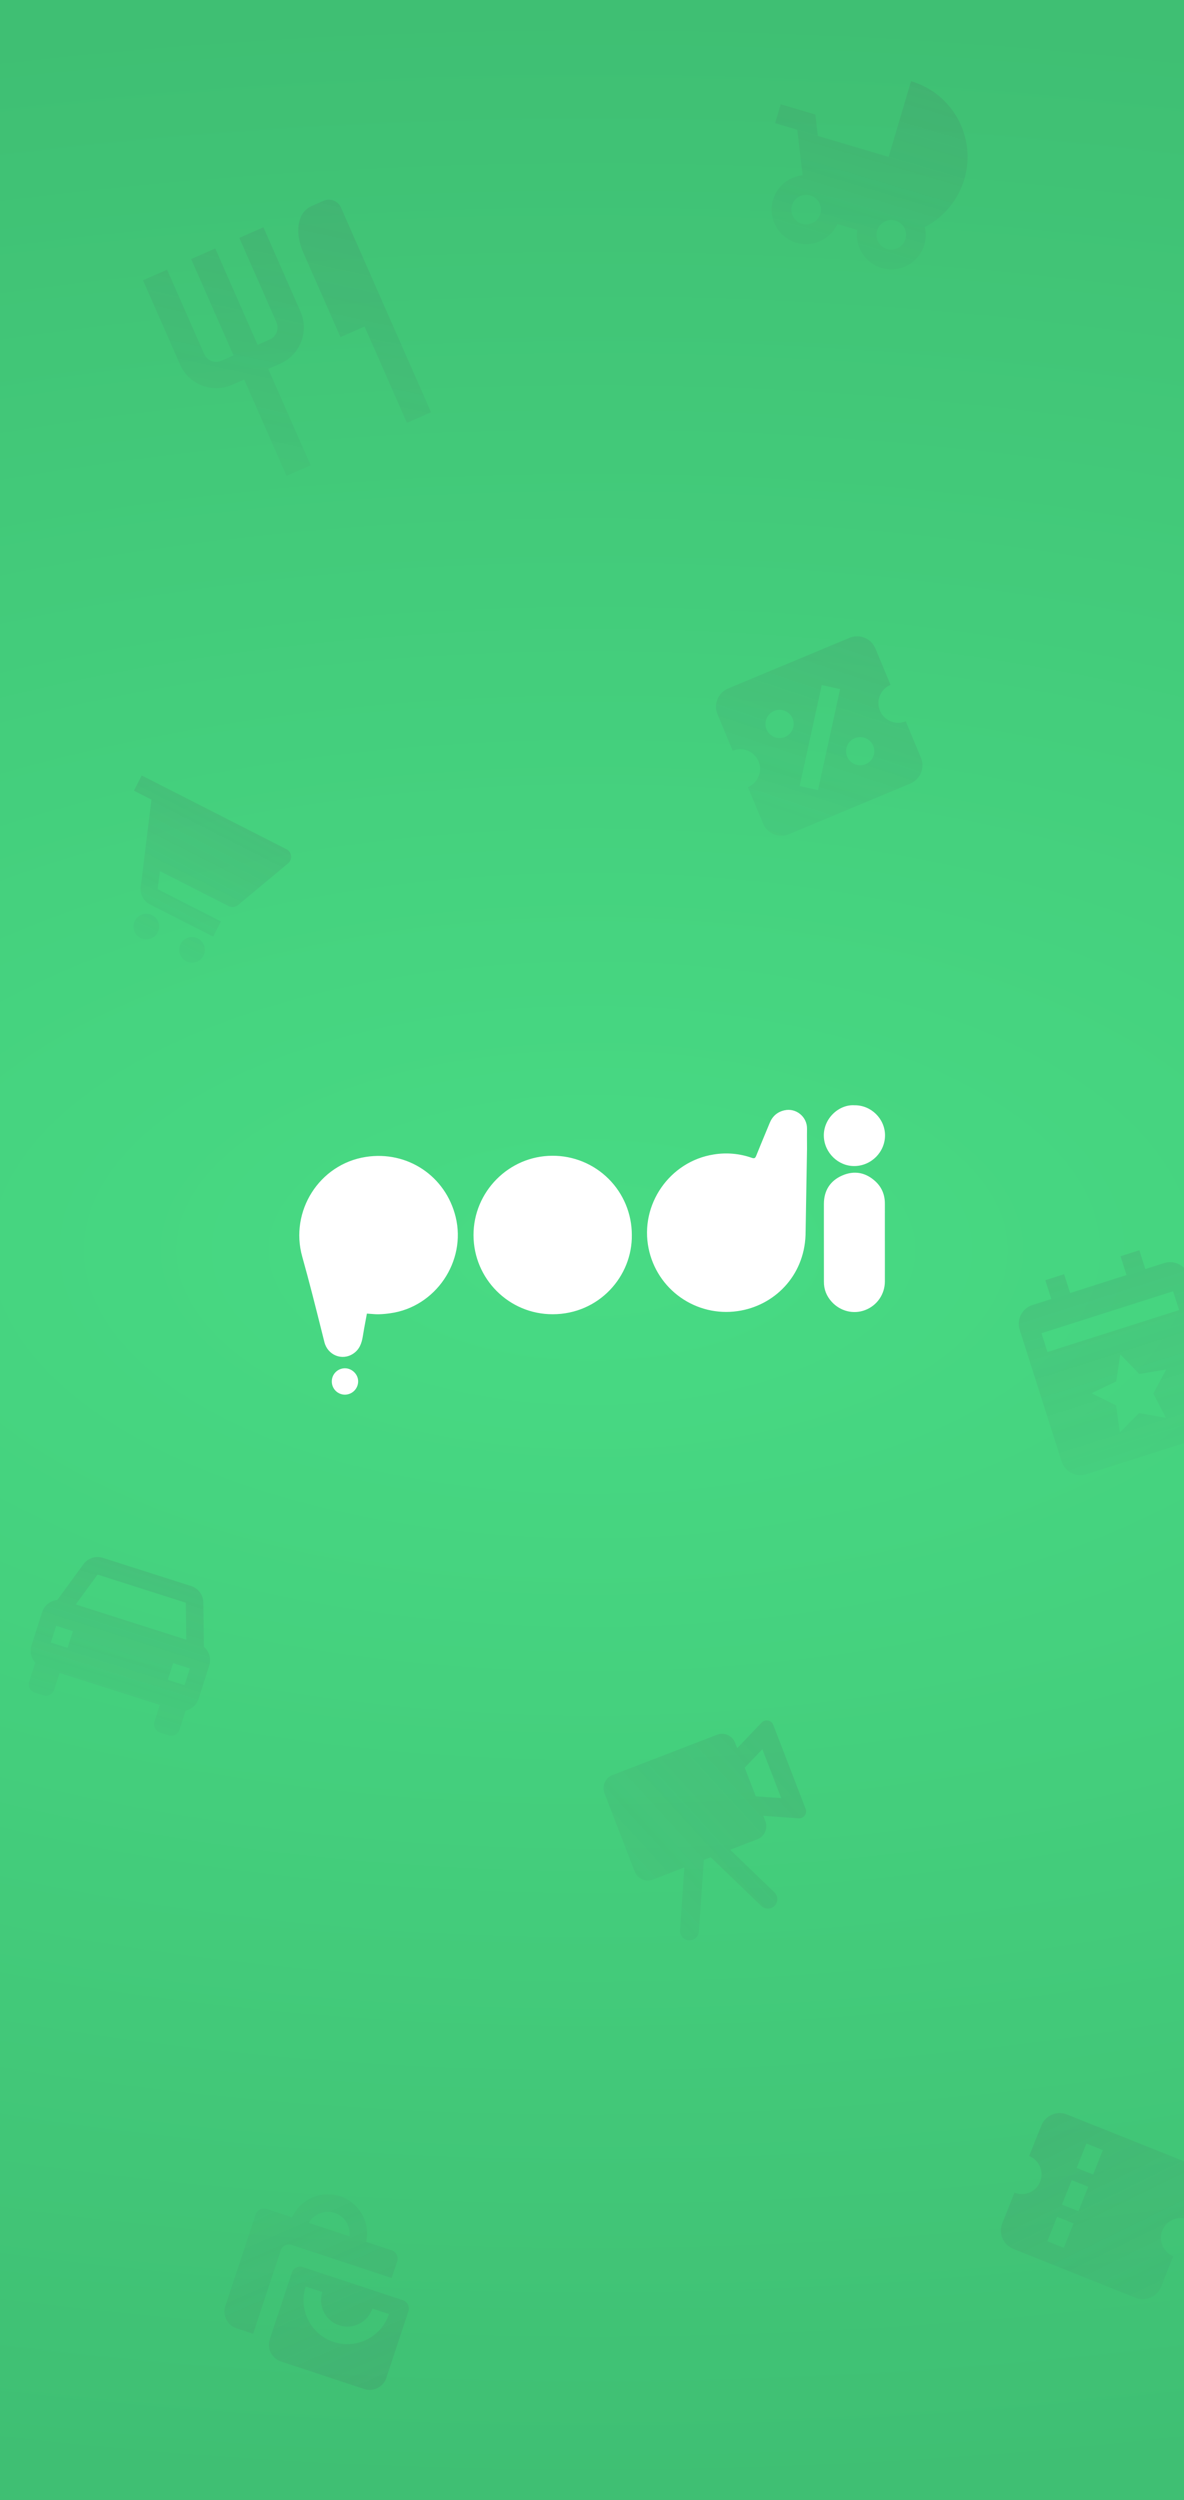 <svg width="360" height="760" viewBox="0 0 360 760" fill="none" xmlns="http://www.w3.org/2000/svg">
	<rect x="0" y="0" width="360" height="760" fill="#808080" stroke="none"/>
	<defs>
		<radialGradient id="paint0_radial" cx="0" cy="0" r="1" gradientUnits="userSpaceOnUse" gradientTransform="translate(180 380) rotate(90) scale(380 383.76)">
			<stop stop-color="#48DB84" />
			<stop offset="1" stop-color="#3FBF73" />
		</radialGradient>
		<radialGradient id="paint1_radial" cx="0" cy="0" r="1" gradientUnits="userSpaceOnUse" gradientTransform="translate(180 380) rotate(90) scale(380 810.16)">
			<stop stop-color="#48DB84" />
			<stop offset="1" stop-color="#3FBF73" />
		</radialGradient>
		<linearGradient id="paint2_linear" x1="98" y1="59.333" x2="78" y2="151.333" gradientUnits="userSpaceOnUse">
			<stop stop-color="#4B4E5C" />
			<stop offset="1" stop-color="#4B4E5C" stop-opacity="0.32" />
		</linearGradient>
		<linearGradient id="paint3_linear" x1="44.701" y1="477.891" x2="30.918" y2="521.078" gradientUnits="userSpaceOnUse">
			<stop stop-color="#4B4E5C" />
			<stop offset="1" stop-color="#4B4E5C" stop-opacity="0.32" />
		</linearGradient>
		<linearGradient id="paint4_linear" x1="259.571" y1="196.286" x2="239.571" y2="256.286" gradientUnits="userSpaceOnUse">
			<stop stop-color="#4B4E5C" />
			<stop offset="1" stop-color="#4B4E5C" stop-opacity="0.4" />
		</linearGradient>
		<linearGradient id="paint5_linear" x1="66.249" y1="247.549" x2="46.19" y2="286.935" gradientUnits="userSpaceOnUse">
			<stop stop-color="#4B4E5C" />
			<stop offset="1" stop-color="#4B4E5C" stop-opacity="0.32" />
		</linearGradient>
		<linearGradient id="paint6_linear" x1="242.5" y1="540" x2="194.5" y2="584" gradientUnits="userSpaceOnUse">
			<stop stop-color="#4B4E5C" />
			<stop offset="1" stop-color="#4B4E5C" stop-opacity="0.4" />
		</linearGradient>
		<linearGradient id="paint7_linear" x1="271.258" y1="22.974" x2="255.074" y2="77.629" gradientUnits="userSpaceOnUse">
			<stop stop-color="#4B4E5C" />
			<stop offset="1" stop-color="#4B4E5C" stop-opacity="0.32" />
		</linearGradient>
		<linearGradient id="paint8_linear" x1="320" y1="641" x2="349.5" y2="701" gradientUnits="userSpaceOnUse">
			<stop stop-color="#4B4E5C" />
			<stop offset="1" stop-color="#4B4E5C" stop-opacity="0.4" />
		</linearGradient>
		<linearGradient id="paint9_linear" x1="332.123" y1="384.644" x2="350.335" y2="441.813" gradientUnits="userSpaceOnUse">
			<stop stop-color="#4B4E5C" />
			<stop offset="1" stop-color="#4B4E5C" stop-opacity="0.32" />
		</linearGradient>
		<linearGradient id="paint10_linear" x1="86.858" y1="664.5" x2="113.358" y2="725" gradientUnits="userSpaceOnUse">
			<stop stop-color="#4B4E5C" stop-opacity="0.32" />
			<stop offset="1" stop-color="#4B4E5C" />
		</linearGradient>
		<linearGradient id="paint11_linear" x1="86.858" y1="664.5" x2="113.358" y2="725" gradientUnits="userSpaceOnUse">
			<stop stop-color="#4B4E5C" stop-opacity="0.32" />
			<stop offset="1" stop-color="#4B4E5C" />
		</linearGradient>
		<clipPath id="clip0">
			<rect width="360" height="760" fill="white" />
		</clipPath>
		<clipPath id="clip1">
			<rect width="760" height="760" fill="white" transform="translate(-200)" />
		</clipPath>
		<clipPath id="clip2">
			<rect width="96" height="96" fill="white" transform="translate(24 80.673) rotate(-23.756)" />
		</clipPath>
		<clipPath id="clip3">
			<rect width="64" height="64" fill="white" transform="translate(17.459 458) rotate(17.701)" />
		</clipPath>
		<clipPath id="clip4">
			<rect width="64" height="64" fill="white" transform="translate(207 206.652) rotate(-22.655)" />
		</clipPath>
		<clipPath id="clip5">
			<rect width="64" height="64" fill="white" transform="translate(42.045 224) rotate(26.99)" />
		</clipPath>
		<clipPath id="clip6">
			<rect width="68.128" height="68.128" fill="white" transform="translate(174 537.512) rotate(-21.088)" />
		</clipPath>
		<clipPath id="clip7">
			<rect width="64" height="64" fill="white" transform="translate(316.764 629) rotate(21.797)" />
		</clipPath>
		<clipPath id="clip8">
			<rect width="72" height="72" fill="white" transform="translate(296 389.854) rotate(-17.67)" />
		</clipPath>
		<clipPath id="clip9">
			<rect width="64" height="64" fill="white" transform="translate(78.106 653) rotate(18.31)" />
		</clipPath>
		<clipPath id="clip10">
			<rect width="178.095" height="88" fill="white" transform="translate(91 336)" />
		</clipPath>
	</defs>
	<g clip-path="url(#clip0)">
		<rect width="360" height="760" fill="url(#paint0_radial)" />
		<g clip-path="url(#clip1)">
			<rect x="-200" width="760" height="760" fill="url(#paint1_radial)" />
			<g style="mix-blend-mode:multiply" opacity="0.12" clip-path="url(#clip2)">
				<path d="M94.45 141.442L81.559 112.153L85.22 110.542C91.275 107.877 94.034 100.78 91.369 94.725L80.089 69.097L72.767 72.32L84.047 97.947C84.936 99.968 84.018 102.33 81.997 103.22L78.336 104.831L65.445 75.542L58.123 78.765L71.014 108.054L67.353 109.665C65.332 110.555 62.97 109.636 62.08 107.615L50.801 81.988L43.478 85.211L54.758 110.838C57.423 116.894 64.52 119.653 70.576 116.987L74.237 115.376L87.127 144.665L94.45 141.442ZM131.06 125.328L103.667 63.09C102.776 61.065 100.419 60.149 98.395 61.04L94.734 62.651C90.49 64.519 89.445 70.495 92.246 76.857L103.525 102.485L110.847 99.262L123.738 128.551L131.06 125.328Z" fill="url(#paint2_linear)" />
			</g>
			<g style="mix-blend-mode:multiply" opacity="0.12" clip-path="url(#clip3)">
				<path fill-rule="evenodd" clip-rule="evenodd" d="M61.822 487.185L61.995 500.64C63.582 501.992 64.293 504.211 63.619 506.323L60.376 516.484C59.777 518.362 58.234 519.652 56.438 520.051L54.592 525.835C54.144 527.24 52.646 528.013 51.241 527.565L48.701 526.754C47.296 526.306 46.523 524.808 46.971 523.403L48.593 518.322L18.108 508.592L16.486 513.673C16.038 515.078 14.54 515.851 13.135 515.403L10.594 514.592C9.19 514.143 8.416 512.645 8.865 511.241L10.711 505.456C9.478 504.091 8.969 502.143 9.568 500.268L12.811 490.106C13.485 487.995 15.35 486.598 17.424 486.414L25.363 475.546C26.716 473.691 29.098 472.911 31.291 473.611L58.112 482.171C60.305 482.871 61.794 484.886 61.822 487.185ZM20.54 500.971L20.54 500.971L22.162 495.89L17.081 494.269L17.081 494.269L17.081 494.269L15.459 499.349L20.54 500.971L20.54 500.971ZM29.669 478.692L29.669 478.692L56.493 487.253L56.639 498.496L56.636 498.495L56.636 498.496L54.619 497.852L25.054 488.416L23.037 487.772L29.669 478.692L29.669 478.692ZM56.106 512.322L56.106 512.322L51.025 510.701L52.647 505.62L52.647 505.62L52.647 505.62L57.727 507.241L56.106 512.322L56.106 512.322Z" fill="url(#paint3_linear)" />
			</g>
			<g style="mix-blend-mode:multiply" opacity="0.12" clip-path="url(#clip4)">
				<path fill-rule="evenodd" clip-rule="evenodd" d="M221.391 209.314C218.333 210.591 216.888 214.104 218.165 217.162L222.787 228.236C225.845 226.96 229.359 228.404 230.635 231.462C231.912 234.52 230.467 238.034 227.409 239.311L232.032 250.385C233.308 253.443 236.822 254.887 239.88 253.61L276.793 238.203C279.851 236.927 281.296 233.413 280.019 230.355L275.397 219.281C272.339 220.557 268.825 219.113 267.549 216.055C266.272 212.997 267.717 209.483 270.775 208.207L266.152 197.133C264.876 194.075 261.362 192.63 258.304 193.907L221.391 209.314ZM249.858 208.268L255.441 209.49L248.721 240.195L243.138 238.973L249.858 208.268ZM241.221 221.003C240.715 223.316 238.43 224.78 236.117 224.274C233.805 223.768 232.341 221.483 232.847 219.171C233.353 216.858 235.638 215.394 237.95 215.9C240.263 216.406 241.727 218.691 241.221 221.003ZM265.732 229.293C265.226 231.605 262.941 233.069 260.629 232.563C258.316 232.057 256.852 229.772 257.358 227.46C257.864 225.148 260.149 223.683 262.461 224.189C264.774 224.695 266.238 226.98 265.732 229.293Z" fill="url(#paint4_linear)" />
			</g>
			<g style="mix-blend-mode:multiply" opacity="0.12" clip-path="url(#clip5)">
				<path fill-rule="evenodd" clip-rule="evenodd" d="M87.1 258.169L50.031 239.289L47.714 238.109L43.081 235.75L40.721 240.383L45.354 242.743L46.049 243.097L42.781 269.685C42.512 271.847 43.639 273.965 45.581 274.954L64.81 284.747L67.17 280.114L47.941 270.32L48.614 264.827L69.53 275.48C70.457 275.952 71.576 275.828 72.374 275.16L87.584 262.483C88.257 261.924 88.6 261.066 88.503 260.197C88.404 259.326 87.878 258.565 87.1 258.169ZM42.714 285.165C44.633 286.142 46.982 285.379 47.959 283.459C48.937 281.54 48.173 279.192 46.254 278.214C44.335 277.237 41.986 278 41.009 279.92C40.032 281.839 40.795 284.187 42.714 285.165ZM61.86 290.539C60.883 292.458 58.534 293.222 56.615 292.244C54.696 291.267 53.932 288.919 54.91 286.999C55.887 285.08 58.236 284.317 60.155 285.294C62.074 286.272 62.838 288.62 61.86 290.539Z" fill="url(#paint5_linear)" />
			</g>
			<g style="mix-blend-mode:multiply" opacity="0.12" clip-path="url(#clip6)">
				<path fill-rule="evenodd" clip-rule="evenodd" d="M183.789 545.146C182.943 542.952 184.036 540.488 186.23 539.642L218.013 527.385C220.207 526.539 222.671 527.632 223.518 529.826L224.148 531.462L231.586 523.682C232.664 522.554 234.55 522.931 235.111 524.387L244.953 549.91C245.515 551.366 244.371 552.911 242.814 552.799L232.079 552.027L232.71 553.663C233.556 555.857 232.463 558.322 230.269 559.168L222.017 562.35L235.468 575.3C236.612 576.401 236.647 578.22 235.546 579.364C234.445 580.507 232.625 580.542 231.482 579.441L216.099 564.632L213.993 565.444L212.503 587.227C212.395 588.811 211.023 590.007 209.44 589.898C207.856 589.79 206.66 588.418 206.768 586.835L208.075 567.726L198.486 571.424C196.292 572.27 193.828 571.177 192.981 568.983L183.789 545.146ZM229.793 546.1L237.538 546.657L231.8 531.777L226.434 537.39L229.793 546.1Z" fill="url(#paint6_linear)" />
			</g>
			<g style="mix-blend-mode:multiply" opacity="0.12">
				<path d="M290.309 60.77C290.683 60.193 291.047 59.609 291.367 59.003C291.39 58.956 291.406 58.911 291.432 58.866C291.573 58.601 291.685 58.318 291.816 58.047C292.021 57.617 292.241 57.193 292.418 56.752C292.715 56.026 292.981 55.276 293.209 54.505C295.09 48.15 294.217 41.634 291.288 36.236C288.355 30.841 283.365 26.56 277.011 24.678L270.196 47.69L248.671 41.316L247.907 34.833L237.382 31.716L235.678 37.469L242.412 39.463L244.037 53.291C239.933 53.719 236.285 56.553 235.043 60.747C233.399 66.298 236.578 72.152 242.129 73.796C247.189 75.294 252.461 72.76 254.606 68.104L260.652 69.894C259.917 74.967 262.958 79.963 268.018 81.462C273.57 83.106 279.423 79.927 281.067 74.375C281.604 72.563 281.58 70.732 281.176 69.01C281.332 68.928 281.498 68.865 281.654 68.779C282.997 68.048 284.28 67.182 285.473 66.206C286.668 65.214 287.77 64.114 288.748 62.924C288.825 62.831 288.887 62.727 288.962 62.633L288.965 62.634C288.994 62.599 289.015 62.561 289.044 62.526C289.484 61.968 289.903 61.401 290.289 60.805C290.295 60.794 290.301 60.784 290.309 60.77ZM243.833 68.043C241.454 67.338 240.091 64.829 240.796 62.45C241.5 60.071 244.009 58.709 246.388 59.413C248.767 60.117 250.13 62.627 249.425 65.005C248.721 67.384 246.212 68.747 243.833 68.043ZM269.722 75.709C267.343 75.004 265.98 72.495 266.685 70.116C267.389 67.737 269.898 66.375 272.277 67.079C274.656 67.784 276.019 70.293 275.314 72.672C274.61 75.05 272.101 76.413 269.722 75.709Z" fill="url(#paint7_linear)" />
			</g>
			<g style="mix-blend-mode:multiply" opacity="0.12" clip-path="url(#clip7)">
				<path fill-rule="evenodd" clip-rule="evenodd" d="M324.43 642.835C321.353 641.605 317.861 643.102 316.631 646.179L312.918 655.464C315.994 656.694 317.491 660.186 316.261 663.263C315.03 666.339 311.539 667.836 308.462 666.606L304.749 675.891C303.518 678.968 305.015 682.459 308.092 683.69L345.232 698.542C348.309 699.773 351.801 698.276 353.031 695.199L356.744 685.914C353.667 684.684 352.171 681.192 353.401 678.115C354.631 675.038 358.123 673.542 361.2 674.772L364.913 665.487C366.144 662.41 364.647 658.919 361.57 657.688L324.43 642.835ZM326.424 675.943L321.41 673.938L318.44 681.366L323.454 683.371L326.424 675.943ZM325.866 662.796L330.88 664.801L327.909 672.229L322.895 670.224L325.866 662.796ZM335.336 653.659L330.322 651.654L327.351 659.082L332.365 661.087L335.336 653.659Z" fill="url(#paint8_linear)" />
			</g>
			<g style="mix-blend-mode:multiply" opacity="0.12" clip-path="url(#clip8)">
				<path d="M353.953 383.987L348.236 385.808L346.415 380.091L340.698 381.912L342.519 387.629L325.369 393.093L323.547 387.376L317.83 389.197L319.652 394.914L313.935 396.735C310.782 397.74 309.035 401.12 310.039 404.273L322.787 444.292C323.792 447.445 327.172 449.192 330.325 448.188L370.344 435.439C373.497 434.435 375.244 431.054 374.24 427.901L361.491 387.883C360.487 384.73 357.106 382.983 353.953 383.987ZM354.497 431.042L346.324 429.59L340.497 435.502L339.35 427.278L331.927 423.566L339.392 419.935L340.635 411.73L346.395 417.704L354.584 416.348L350.679 423.672L354.497 431.042ZM358.506 398.279L318.488 411.028L316.666 405.311L356.685 392.562L358.506 398.279Z" fill="url(#paint9_linear)" />
			</g>
			<g style="mix-blend-mode:multiply" opacity="0.12" clip-path="url(#clip9)">
				<path fill-rule="evenodd" clip-rule="evenodd" d="M76.964 709.502L71.901 707.827C69.106 706.902 67.588 703.883 68.513 701.088L77.728 673.239C78.192 671.839 79.698 671.082 81.098 671.546L88.822 674.102C91.34 668.632 97.588 665.767 103.436 667.702C109.284 669.637 112.591 675.664 111.349 681.556L119.073 684.112C120.473 684.575 121.23 686.081 120.767 687.481L119.091 692.545L88.711 682.492C87.311 682.028 85.805 682.785 85.342 684.185L76.964 709.502ZM106.288 679.881C106.656 676.801 104.817 673.777 101.761 672.765C98.705 671.754 95.425 673.084 93.883 675.776L106.288 679.881Z" fill="url(#paint10_linear)" />
				<path fill-rule="evenodd" clip-rule="evenodd" d="M92.099 689.23L122.479 699.283C123.879 699.747 124.636 701.253 124.173 702.653L117.471 722.906C116.546 725.701 113.527 727.219 110.732 726.294L85.415 717.916C82.621 716.991 81.103 713.972 82.028 711.178L88.73 690.924C89.193 689.524 90.699 688.767 92.099 689.23ZM92.955 695.131C90.646 702.111 94.445 709.669 101.425 711.978C108.405 714.288 115.962 710.489 118.272 703.509L113.209 701.833C111.823 706.021 107.288 708.301 103.1 706.915C98.913 705.529 96.633 700.994 98.019 696.807L92.955 695.131Z" fill="url(#paint11_linear)" />
			</g>
		</g>
		<g clip-path="url(#clip10)">
			<path fill-rule="evenodd" clip-rule="evenodd" d="M259.8 336.015C264.84 335.946 269.068 340.1 269.095 345.122C269.112 350.207 264.965 354.414 259.849 354.495C254.873 354.575 250.67 350.447 250.491 345.483C250.296 340.048 255.095 335.707 259.8 336.015ZM244.93 375.465C244.485 388.036 235.298 397.053 224.226 398.601C218.149 399.474 211.968 397.991 206.947 394.455C201.927 390.918 198.446 385.595 197.217 379.575C194.468 366.27 203.583 353.078 217.016 350.973C220.9 350.338 224.883 350.69 228.596 351.997C229.337 352.256 229.629 352.113 229.917 351.393C230.798 349.192 231.707 347.002 232.615 344.812C233.084 343.681 233.553 342.55 234.019 341.417C234.872 339.344 236.353 338.014 238.569 337.538C242.097 336.771 245.442 339.562 245.377 343.171C245.352 344.535 245.36 345.899 245.368 347.263C245.373 347.945 245.377 348.627 245.377 349.308L244.93 375.465ZM192.109 375.404C192.308 387.999 182.14 399.522 168.072 399.547C154.736 399.577 144.008 388.767 143.974 375.524C143.941 362.281 154.759 351.386 167.952 351.366C171.118 351.349 174.255 351.959 177.185 353.159C180.114 354.36 182.777 356.127 185.022 358.361C187.267 360.595 189.048 363.25 190.265 366.175C191.481 369.1 192.108 372.236 192.109 375.404ZM250.505 373.75C250.507 375.044 250.508 376.338 250.508 377.63L250.515 389.389V389.601C250.476 391.974 251.308 394.029 252.886 395.766C255.509 398.655 259.52 399.631 263.042 398.282C264.805 397.618 266.325 396.432 267.397 394.881C268.47 393.331 269.045 391.49 269.046 389.605C269.062 387.228 269.057 384.852 269.051 382.476V382.471V382.471V382.47C269.049 381.282 269.046 380.093 269.046 378.905C269.046 377.458 269.045 376.01 269.044 374.563V374.563V374.562C269.042 371.667 269.039 368.771 269.046 365.875C269.051 363.266 268.136 361.011 266.264 359.237C263.308 356.436 259.778 355.754 256.086 357.365C252.446 358.952 250.523 361.92 250.508 365.978C250.499 368.568 250.502 371.16 250.505 373.75ZM111.169 401.439L111.169 401.44C110.864 403.06 110.564 404.656 110.315 406.259C109.978 408.396 109.286 410.28 107.39 411.538C104.003 413.785 99.628 411.973 98.641 408.037C98.383 407.013 98.127 405.988 97.87 404.964C95.954 397.312 94.037 389.659 91.9 382.064C88.024 368.252 97.055 353.931 111.22 351.72C123.859 349.747 135.503 357.52 138.545 369.97C141.848 383.488 132.426 397.361 118.66 399.245C117.509 399.418 116.349 399.521 115.185 399.554C114.385 399.573 113.584 399.506 112.734 399.435C112.354 399.403 111.963 399.371 111.559 399.345C111.431 400.049 111.299 400.746 111.169 401.439ZM100.885 420.005C100.875 418.951 101.282 417.935 102.016 417.18C102.751 416.425 103.754 415.991 104.806 415.972C106.957 415.935 108.851 417.739 108.898 419.86C108.908 420.398 108.811 420.934 108.612 421.434C108.414 421.935 108.118 422.392 107.742 422.777C107.365 423.162 106.916 423.469 106.42 423.679C105.925 423.889 105.392 423.998 104.854 424C103.799 423.992 102.791 423.568 102.048 422.819C101.305 422.071 100.887 421.06 100.885 420.005Z" fill="white" />
		</g>
	</g>
</svg>
